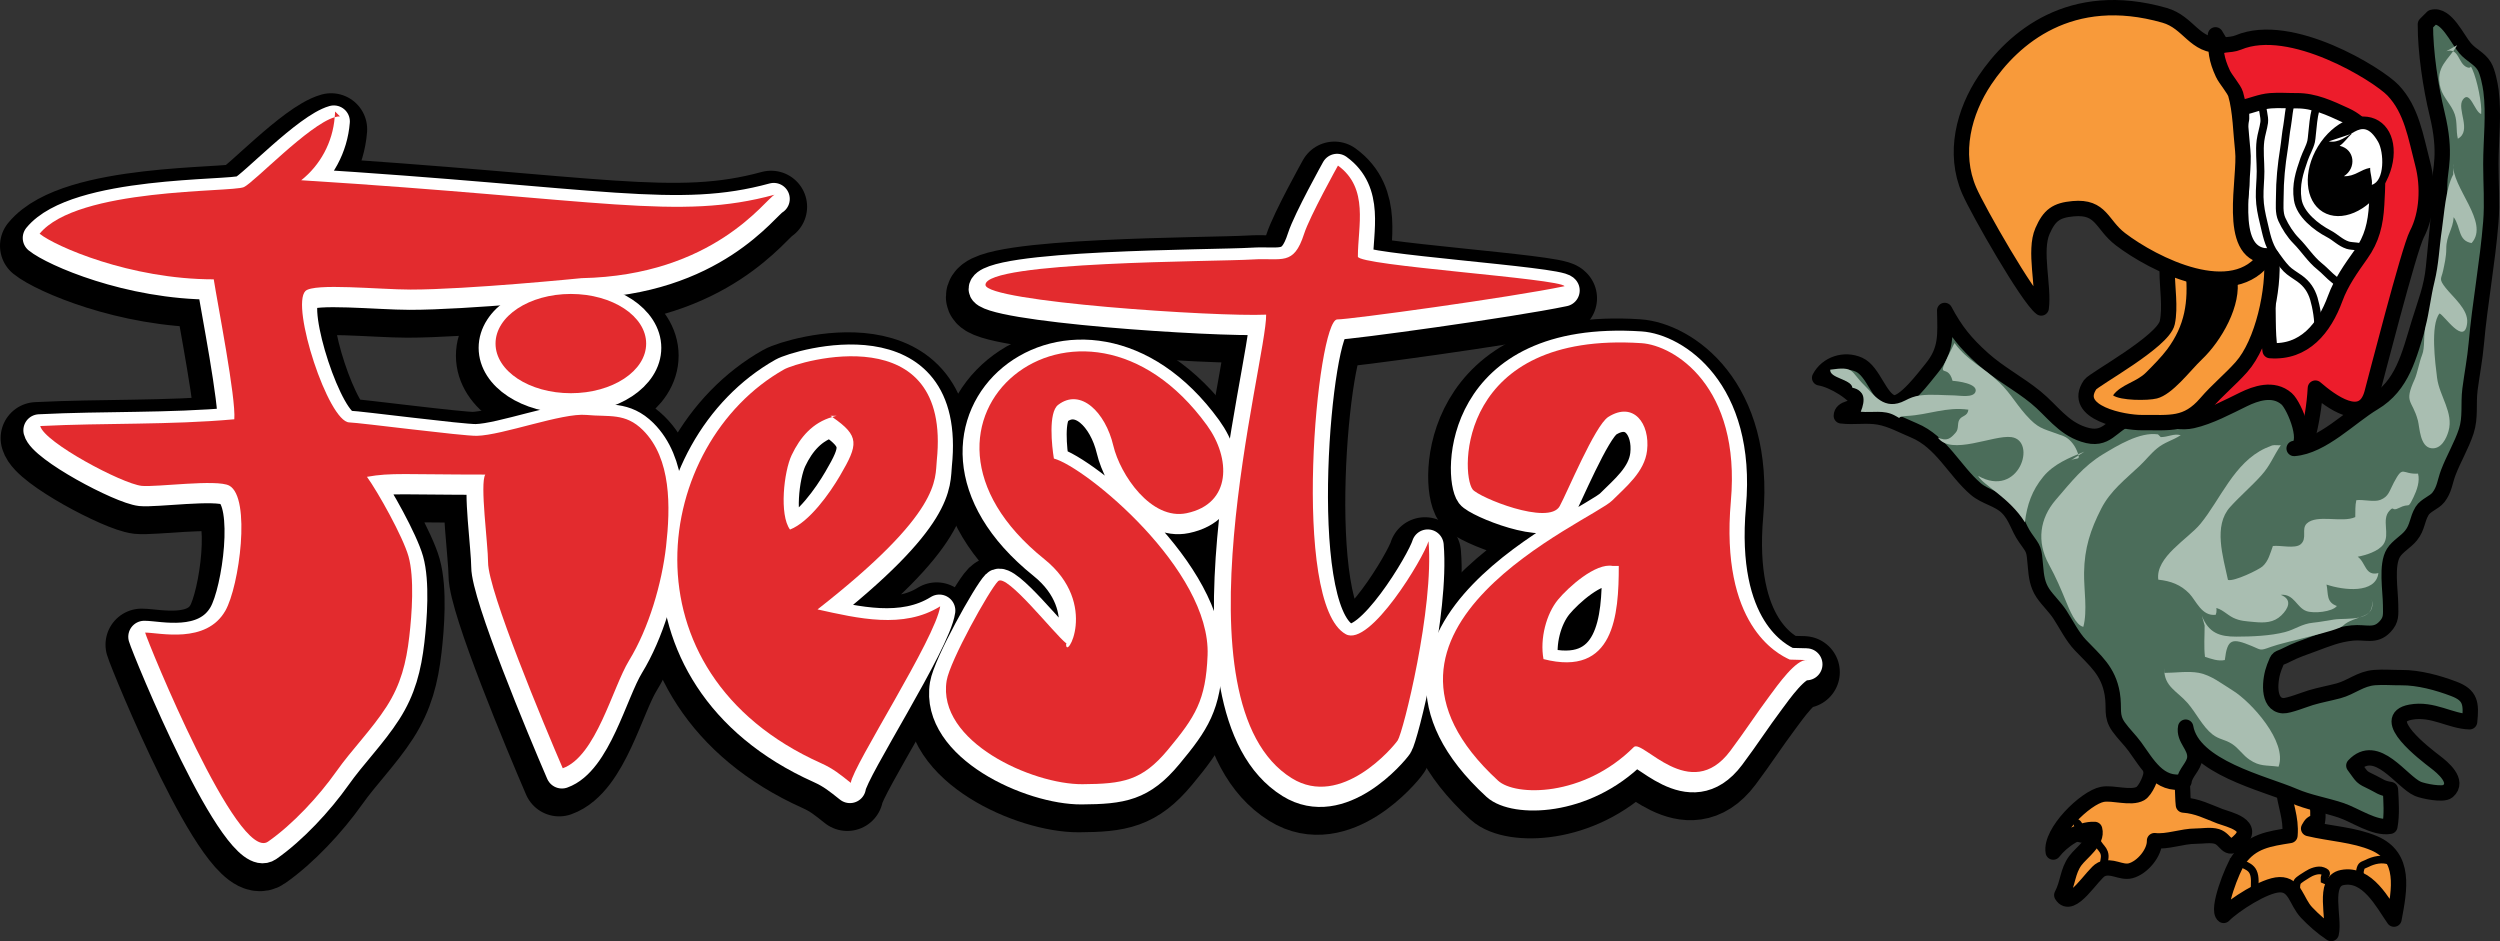 <?xml version="1.0" encoding="utf-8"?>
<!-- Generator: Adobe Illustrator 16.0.0, SVG Export Plug-In . SVG Version: 6.00 Build 0)  -->
<!DOCTYPE svg PUBLIC "-//W3C//DTD SVG 1.1//EN" "http://www.w3.org/Graphics/SVG/1.1/DTD/svg11.dtd">
<svg version="1.1" id="Layer_1" xmlns="http://www.w3.org/2000/svg" xmlns:xlink="http://www.w3.org/1999/xlink" x="0px" y="0px"
	 width="175.83px" height="66.196px" viewBox="7.465 63.279 175.83 66.196" enable-background="new 7.465 63.279 175.83 66.196"
	 xml:space="preserve">
<rect x="7.465" y="63.279" width="175.83" height="66.196" fill="#333333" stroke="none"/>
<g>
	
		<path fill="#E32B2E" stroke="#000000" stroke-width="5.069" stroke-linecap="round" stroke-linejoin="round" stroke-miterlimit="2.613" d="
		M48.452,93.312c-1.684-0.161-5.894,1.432-7.701,1.469c-1.002,0.021-8.243-0.923-8.97-0.945c-1.472-0.04-4.13-8.196-3.086-9.239
		c0.583-0.582,5.199-0.102,7.403-0.102c4.008,0,12.02-0.803,12.02-0.803c9.31-0.189,12.914-5.539,13.578-5.871
		c-6.771,1.848-12.12,0.308-33.295-1.017c1.333-1.056,2.213-2.655,2.354-4.432c-1.825,0.52-5.693,4.614-6.395,4.919
		c-0.856,0.373-11.701,0.027-14.36,3.276c1.079,0.873,6.352,3.208,12.248,3.208c0.28,1.786,1.568,8.343,1.446,9.844
		c-4.566,0.409-9.076,0.245-13.65,0.475c0.29,1.156,5.747,4.052,7.131,4.207c0.988,0.109,5.304-0.487,6.166-0.014
		c1.548,0.851,0.7,7.076-0.276,8.793c-1.349,2.373-4.656,1.541-5.644,1.541c0.207,0.728,6.508,16.188,8.643,14.703
		c1.744-1.216,3.564-3.183,4.81-4.941c1.09-1.543,2.484-2.932,3.529-4.557c1.001-1.562,1.384-3.076,1.598-4.931
		c0.181-1.557,0.369-4.117-0.056-5.631c-0.387-1.379-2.15-4.531-2.922-5.598c1.696-0.307,2.688-0.158,8.323-0.158
		c-0.395,0.609,0.197,4.922,0.195,6.172c-0.004,1.988,3.941,11.443,5.252,14.482c2.347-0.836,3.5-5.672,4.664-7.576
		c1.399-2.285,2.308-5.439,2.603-8.027c0.314-2.771,0.38-6.176-1.624-8.174C51.19,93.146,50.061,93.465,48.452,93.312L48.452,93.312
		z"/>
	
		<path fill="#E32B2E" stroke="#000000" stroke-width="5.069" stroke-linecap="round" stroke-linejoin="round" stroke-miterlimit="2.613" d="
		M101.866,108.731c-3.893-2.141-2.018-22.158-0.596-22.138c0.804,0.012,12.181-1.542,15.982-2.337
		c-0.302-0.542-14.534-1.448-14.534-2.082c0-2.13,0.798-4.81-1.401-6.402c0,0-1.985,3.563-2.383,4.804
		c-0.736,2.294-1.559,1.67-3.614,1.799c-2.554,0.161-18.795,0.12-18.795,1.784c0,1.186,16.262,2.262,19.741,2.098
		c0.052,3.223-6.691,27.328,1.804,32.604c3.478,2.16,7.144-2.203,7.449-2.662c0.383-0.572,2.562-9.311,2.168-14.008
		C107.347,103.356,103.562,109.666,101.866,108.731L101.866,108.731z"/>
	
		<path fill="#E32B2E" stroke="#000000" stroke-width="5.069" stroke-linecap="round" stroke-linejoin="round" stroke-miterlimit="2.613" d="
		M80.662,103.449c3.946,3.172,1.422,7.338,1.539,5.92c-0.809-0.617-4.192-4.963-4.789-4.365c-0.605,0.604-3.391,5.606-3.616,6.994
		c-0.699,4.299,6.044,7.31,9.552,7.283c2.83-0.021,4.188-0.232,6.007-2.423c1.93-2.321,2.668-3.471,2.793-6.646
		c0.234-5.996-8.57-13.231-10.81-13.836c-0.143-0.856-0.402-3.237,0.294-3.773c1.592-1.226,3.334,0.536,3.881,2.856
		c0.487,2.061,2.669,5.28,5.16,4.76c3.194-0.668,3.1-3.877,1.435-6.173C83.213,81.781,68.634,93.783,80.662,103.449L80.662,103.449z
		"/>
	<path fill="#E32B2E" d="M64.713,106.987c8.766-6.854,8.25-9.133,8.39-10.481c1.042-10.154-9.712-6.975-10.738-6.396
		c-9.208,5.194-11.691,21.288,2.592,27.691c0.874,0.394,1.345,0.789,2.097,1.386c0.146-1.205,5.973-10.181,6.287-12.414
		C70.756,108.388,67.546,107.617,64.713,106.987L64.713,106.987L64.713,106.987z M62.779,101.375
		c-0.765-1.033-0.435-4.08,0.112-5.233c0.608-1.28,1.483-2.29,2.857-2.684c-0.042-0.029-0.079-0.055-0.122-0.085h0.424
		c-0.105,0.022-0.202,0.056-0.302,0.085c1.952,1.345,1.833,1.926,0.55,4.12C65.574,98.815,64.141,100.842,62.779,101.375
		L62.779,101.375z"/>
	
		<path fill="none" stroke="#000000" stroke-width="5.069" stroke-linecap="round" stroke-linejoin="round" stroke-miterlimit="2.613" d="
		M64.713,106.987c8.766-6.854,8.25-9.133,8.39-10.481c1.042-10.154-9.712-6.975-10.738-6.396
		c-9.208,5.194-11.691,21.288,2.592,27.691c0.874,0.394,1.345,0.789,2.097,1.386c0.146-1.205,5.973-10.181,6.287-12.414
		C70.756,108.388,67.546,107.617,64.713,106.987 M62.779,101.375c-0.765-1.033-0.435-4.08,0.112-5.233
		c0.608-1.28,1.483-2.29,2.857-2.684c-0.042-0.029-0.079-0.055-0.122-0.085h0.424c-0.105,0.022-0.202,0.056-0.302,0.085
		c1.952,1.345,1.833,1.926,0.55,4.12C65.574,98.815,64.141,100.842,62.779,101.375L62.779,101.375z"/>
	<path fill="#E32B2E" d="M133.092,110.521c-0.896-0.406-4.907-2.455-4.14-11.142c0.714-8.087-3.996-10.966-6.292-11.115
		c-12.867-0.84-12.757,9.102-11.873,10.285c0.416,0.558,5.356,2.574,6.125,1.181c0.511-0.929,2.483-5.688,3.416-6.276
		c1.771-1.122,2.95,0.456,2.729,2.368c-0.175,1.493-1.479,2.542-2.455,3.513c-1.447,1.442-19.686,8.972-8.027,19.699
		c1.207,1.11,6.003,1.178,9.547-2.359c0.6-0.598,3.97,4.029,6.785,0.271c1.045-1.394,1.801-2.578,2.792-3.902
		c0.512-0.688,1.851-2.609,2.629-2.49L133.092,110.521L133.092,110.521L133.092,110.521z M115.772,110.483
		c-0.265-1.438,0.199-3.19,1.024-4.184c0.728-0.875,2.64-2.602,3.847-2.367h0.422C121.069,107.379,120.752,111.763,115.772,110.483
		L115.772,110.483z"/>
	
		<path fill="none" stroke="#000000" stroke-width="5.069" stroke-linecap="round" stroke-linejoin="round" stroke-miterlimit="2.613" d="
		M133.092,110.521c-0.896-0.406-4.907-2.455-4.14-11.142c0.714-8.087-3.996-10.966-6.292-11.115
		c-12.867-0.84-12.757,9.102-11.873,10.285c0.416,0.558,5.356,2.574,6.125,1.181c0.511-0.929,2.483-5.688,3.416-6.276
		c1.771-1.122,2.95,0.456,2.729,2.368c-0.175,1.493-1.479,2.542-2.455,3.513c-1.447,1.442-19.686,8.972-8.027,19.699
		c1.207,1.11,6.003,1.178,9.547-2.359c0.6-0.598,3.97,4.029,6.785,0.271c1.045-1.394,1.801-2.578,2.792-3.902
		c0.512-0.688,1.851-2.609,2.629-2.49L133.092,110.521 M115.772,110.483c-0.265-1.438,0.199-3.19,1.024-4.184
		c0.728-0.875,2.64-2.602,3.847-2.367h0.422C121.069,107.379,120.752,111.763,115.772,110.483L115.772,110.483z"/>
	
		<path fill="#E32B2E" stroke="#000000" stroke-width="5.069" stroke-linecap="round" stroke-linejoin="round" stroke-miterlimit="2.613" d="
		M42.065,88.293c0,1.929,2.373,3.491,5.298,3.491c2.925,0,5.297-1.562,5.297-3.491c0-1.929-2.372-3.491-5.297-3.491
		C44.438,84.802,42.065,86.364,42.065,88.293L42.065,88.293z"/>
	
		<path fill="#E32B2E" stroke="#FFFFFF" stroke-width="2.253" stroke-linecap="round" stroke-linejoin="round" stroke-miterlimit="2.613" d="
		M48.641,92.76c-1.684-0.161-5.895,1.433-7.701,1.47c-1.002,0.021-8.243-0.924-8.97-0.944c-1.472-0.04-4.131-8.197-3.086-9.239
		c0.583-0.582,5.199-0.103,7.402-0.103c4.008,0,12.02-0.804,12.02-0.804c9.311-0.189,12.914-5.538,13.579-5.87
		c-6.771,1.847-12.121,0.308-33.295-1.017c1.332-1.056,2.214-2.656,2.355-4.432c-1.826,0.52-5.694,4.613-6.395,4.919
		c-0.857,0.373-11.701,0.026-14.359,3.275c1.077,0.873,6.352,3.208,12.247,3.208c0.28,1.785,1.569,8.343,1.447,9.844
		c-4.566,0.408-9.077,0.243-13.65,0.474c0.29,1.156,5.747,4.053,7.131,4.207c0.988,0.108,5.304-0.488,6.167-0.017
		c1.547,0.853,0.7,7.08-0.276,8.795c-1.349,2.375-4.657,1.539-5.644,1.539c0.207,0.728,6.507,16.193,8.644,14.705
		c1.743-1.217,3.563-3.182,4.809-4.94c1.09-1.543,2.484-2.933,3.529-4.558c1.001-1.559,1.383-3.075,1.599-4.932
		c0.18-1.555,0.369-4.115-0.058-5.631c-0.386-1.377-2.149-4.531-2.921-5.596c1.695-0.307,2.687-0.158,8.324-0.158
		c-0.396,0.607,0.196,4.922,0.194,6.172c-0.003,1.988,3.941,11.443,5.253,14.482c2.347-0.834,3.499-5.672,4.663-7.576
		c1.4-2.285,2.309-5.439,2.603-8.027c0.314-2.771,0.381-6.177-1.623-8.174C51.379,92.596,50.25,92.914,48.641,92.76L48.641,92.76z"
		/>
	
		<path fill="#E32B2E" stroke="#FFFFFF" stroke-width="2.253" stroke-linecap="round" stroke-linejoin="round" stroke-miterlimit="2.613" d="
		M102.056,108.183c-3.893-2.142-2.019-22.16-0.596-22.139c0.803,0.011,12.182-1.543,15.982-2.338
		c-0.301-0.542-14.535-1.447-14.535-2.083c0-2.129,0.799-4.809-1.401-6.401c0,0-1.985,3.563-2.383,4.803
		c-0.735,2.295-1.558,1.671-3.612,1.8c-2.555,0.162-18.796,0.121-18.796,1.784c0,1.186,16.262,2.262,19.741,2.098
		c0.052,3.223-6.691,27.328,1.805,32.604c3.477,2.16,7.143-2.203,7.448-2.662c0.383-0.572,2.562-9.312,2.169-14.008
		C107.534,102.81,103.751,109.112,102.056,108.183L102.056,108.183z"/>
	
		<path fill="#E32B2E" stroke="#FFFFFF" stroke-width="2.253" stroke-linecap="round" stroke-linejoin="round" stroke-miterlimit="2.613" d="
		M80.851,102.897c3.946,3.17,1.423,7.338,1.54,5.92c-0.81-0.616-4.193-4.963-4.792-4.362c-0.604,0.604-3.389,5.604-3.615,6.992
		c-0.698,4.299,6.045,7.309,9.552,7.282c2.83-0.02,4.189-0.231,6.007-2.422c1.931-2.322,2.669-3.469,2.794-6.646
		c0.234-5.998-8.57-13.232-10.81-13.835c-0.142-0.857-0.401-3.238,0.295-3.773c1.591-1.226,3.333,0.535,3.881,2.856
		c0.488,2.063,2.668,5.28,5.16,4.758c3.193-0.666,3.1-3.875,1.436-6.171C83.402,81.23,68.822,93.231,80.851,102.897L80.851,102.897z
		"/>
	<path fill="#E32B2E" d="M64.901,106.438c8.767-6.855,8.251-9.133,8.39-10.483c1.043-10.153-9.712-6.975-10.739-6.395
		c-9.205,5.193-11.69,21.287,2.593,27.691c0.874,0.393,1.345,0.789,2.098,1.385c0.146-1.205,5.972-10.182,6.287-12.414
		C70.945,107.836,67.735,107.065,64.901,106.438L64.901,106.438L64.901,106.438z M62.967,100.824
		c-0.764-1.033-0.433-4.078,0.113-5.233c0.608-1.281,1.485-2.29,2.857-2.684c-0.042-0.029-0.079-0.055-0.122-0.084h0.423
		c-0.106,0.021-0.202,0.056-0.302,0.084c1.952,1.344,1.832,1.925,0.55,4.119C65.763,98.267,64.331,100.291,62.967,100.824
		L62.967,100.824z"/>
	
		<path fill="none" stroke="#FFFFFF" stroke-width="2.253" stroke-linecap="round" stroke-linejoin="round" stroke-miterlimit="2.613" d="
		M64.901,106.438c8.767-6.855,8.251-9.133,8.39-10.483c1.043-10.153-9.712-6.975-10.739-6.395
		c-9.205,5.193-11.69,21.287,2.593,27.691c0.874,0.393,1.345,0.789,2.098,1.385c0.146-1.205,5.972-10.182,6.287-12.414
		C70.945,107.836,67.735,107.065,64.901,106.438 M62.967,100.824c-0.764-1.033-0.433-4.078,0.113-5.233
		c0.608-1.281,1.485-2.29,2.857-2.684c-0.042-0.029-0.079-0.055-0.122-0.084h0.423c-0.106,0.021-0.202,0.056-0.302,0.084
		c1.952,1.344,1.832,1.925,0.55,4.119C65.763,98.267,64.331,100.291,62.967,100.824L62.967,100.824z"/>
	<path fill="#E32B2E" d="M133.281,109.969c-0.896-0.407-4.908-2.454-4.142-11.141c0.715-8.086-3.994-10.966-6.291-11.116
		c-12.867-0.84-12.757,9.102-11.873,10.284c0.416,0.56,5.357,2.576,6.125,1.182c0.512-0.928,2.484-5.687,3.416-6.275
		c1.771-1.121,2.95,0.455,2.729,2.366c-0.176,1.493-1.479,2.541-2.454,3.515c-1.446,1.445-19.687,8.971-8.028,19.699
		c1.209,1.11,6.002,1.178,9.547-2.359c0.601-0.598,3.972,4.029,6.785,0.271c1.045-1.396,1.801-2.58,2.791-3.904
		c0.514-0.686,1.854-2.609,2.631-2.49L133.281,109.969L133.281,109.969L133.281,109.969z M115.962,109.935
		c-0.264-1.438,0.199-3.189,1.025-4.185c0.726-0.877,2.639-2.603,3.846-2.367h0.423C121.259,106.828,120.94,111.211,115.962,109.935
		L115.962,109.935z"/>
	
		<path fill="none" stroke="#FFFFFF" stroke-width="2.253" stroke-linecap="round" stroke-linejoin="round" stroke-miterlimit="2.613" d="
		M133.281,109.969c-0.896-0.407-4.908-2.454-4.142-11.141c0.715-8.087-3.994-10.966-6.291-11.116
		c-12.867-0.84-12.757,9.102-11.873,10.284c0.416,0.56,5.357,2.576,6.125,1.182c0.512-0.928,2.484-5.687,3.416-6.275
		c1.771-1.121,2.95,0.455,2.729,2.366c-0.176,1.493-1.479,2.541-2.454,3.515c-1.446,1.445-19.687,8.971-8.028,19.699
		c1.209,1.11,6.002,1.178,9.547-2.359c0.601-0.598,3.972,4.029,6.785,0.271c1.045-1.396,1.801-2.58,2.793-3.904
		c0.512-0.686,1.852-2.609,2.629-2.49L133.281,109.969 M115.962,109.935c-0.264-1.438,0.2-3.189,1.025-4.185
		c0.726-0.877,2.639-2.603,3.846-2.367h0.423C121.259,106.828,120.94,111.211,115.962,109.935L115.962,109.935z"/>
	
		<path fill="#E32B2E" stroke="#FFFFFF" stroke-width="2.253" stroke-linecap="round" stroke-linejoin="round" stroke-miterlimit="2.613" d="
		M42.255,87.743c0,1.927,2.372,3.491,5.298,3.491c2.925,0,5.296-1.563,5.296-3.491c0-1.928-2.372-3.491-5.296-3.491
		C44.627,84.252,42.255,85.814,42.255,87.743L42.255,87.743z"/>
	<path fill="#E32B2E" d="M31.033,71.122c-0.001,0.137-0.018,0.269-0.028,0.402c0.134-0.04,0.26-0.062,0.371-0.059L31.033,71.122
		L31.033,71.122z"/>
	<path fill="#E32B2E" d="M48.701,92.462c-1.683-0.161-5.894,1.43-7.699,1.469c-1.004,0.02-8.244-0.924-8.972-0.943
		c-1.473-0.04-4.131-8.197-3.085-9.24c0.583-0.582,5.198-0.103,7.402-0.103c4.008,0,12.019-0.803,12.019-0.803
		c9.311-0.188,12.915-5.538,13.578-5.87c-6.771,1.848-12.119,0.308-33.294-1.016c1.332-1.056,2.213-2.656,2.355-4.433
		c-1.825,0.52-5.693,4.612-6.395,4.918c-0.856,0.373-11.701,0.027-14.359,3.276c1.078,0.873,6.351,3.208,12.247,3.208
		c0.279,1.784,1.569,8.343,1.446,9.843c-4.565,0.41-9.076,0.245-13.649,0.475c0.29,1.155,5.746,4.052,7.13,4.207
		c0.989,0.109,5.305-0.488,6.167-0.014c1.547,0.85,0.7,7.078-0.275,8.793c-1.35,2.373-4.657,1.541-5.645,1.541
		c0.207,0.727,6.508,16.19,8.644,14.703c1.742-1.216,3.563-3.181,4.808-4.941c1.091-1.543,2.485-2.932,3.529-4.557
		c1.003-1.562,1.384-3.076,1.599-4.931c0.181-1.557,0.369-4.117-0.056-5.633c-0.387-1.377-2.15-4.531-2.922-5.596
		c1.696-0.307,2.687-0.158,8.323-0.158c-0.395,0.608,0.197,4.92,0.195,6.174c-0.004,1.985,3.941,11.44,5.252,14.481
		c2.346-0.838,3.5-5.674,4.664-7.578c1.399-2.286,2.308-5.438,2.603-8.026c0.314-2.771,0.38-6.176-1.625-8.174
		C51.44,92.296,50.311,92.615,48.701,92.462L48.701,92.462z"/>
	<path fill="#E32B2E" d="M102.116,107.883c-3.893-2.141-2.018-22.159-0.596-22.138c0.803,0.012,12.181-1.543,15.983-2.337
		c-0.302-0.543-14.536-1.448-14.536-2.082c0-2.13,0.799-4.81-1.4-6.401c0,0-1.984,3.563-2.383,4.803
		c-0.738,2.294-1.559,1.67-3.614,1.8c-2.554,0.161-18.795,0.12-18.795,1.784c0,1.185,16.262,2.262,19.741,2.097
		c0.051,3.223-6.691,27.328,1.804,32.604c3.478,2.16,7.144-2.203,7.449-2.662c0.383-0.572,2.562-9.312,2.168-14.008
		C107.597,102.51,103.812,108.815,102.116,107.883L102.116,107.883z"/>
	<path fill="#E32B2E" d="M82.452,108.49c0,0.012,0,0.02-0.001,0.028c0.024,0.019,0.053,0.045,0.072,0.058L82.452,108.49
		L82.452,108.49z"/>
	<path fill="#E32B2E" d="M80.912,102.601c3.946,3.17,1.423,7.338,1.539,5.92c-0.81-0.617-4.192-4.961-4.791-4.365
		c-0.604,0.604-3.389,5.607-3.615,6.996c-0.698,4.299,6.045,7.307,9.552,7.281c2.829-0.021,4.189-0.232,6.007-2.42
		c1.931-2.322,2.669-3.474,2.793-6.648c0.234-5.996-8.57-13.232-10.81-13.836c-0.143-0.855-0.401-3.237,0.296-3.773
		c1.59-1.225,3.332,0.535,3.881,2.856c0.486,2.063,2.668,5.281,5.159,4.761c3.194-0.668,3.101-3.878,1.436-6.174
		C83.464,80.931,68.883,92.934,80.912,102.601L80.912,102.601z"/>
	<path fill="#E32B2E" d="M64.963,106.14c8.767-6.855,8.25-9.134,8.389-10.484c1.042-10.152-9.713-6.974-10.739-6.396
		c-9.206,5.193-11.69,21.288,2.592,27.692c0.875,0.393,1.346,0.791,2.098,1.387c0.145-1.207,5.974-10.182,6.287-12.416
		C71.006,107.539,67.796,106.769,64.963,106.14L64.963,106.14L64.963,106.14z M63.028,100.524c-0.764-1.032-0.433-4.077,0.114-5.232
		c0.608-1.28,1.483-2.289,2.856-2.684c-0.042-0.027-0.079-0.055-0.122-0.083H66.3c-0.105,0.021-0.201,0.054-0.301,0.083
		c1.951,1.345,1.832,1.925,0.549,4.121C65.824,97.969,64.392,99.992,63.028,100.524L63.028,100.524z"/>
	<path fill="#E32B2E" d="M133.343,109.67c-0.896-0.405-4.908-2.455-4.143-11.144c0.716-8.085-3.994-10.963-6.291-11.112
		c-12.866-0.84-12.754,9.102-11.872,10.285c0.417,0.557,5.358,2.573,6.125,1.178c0.511-0.926,2.483-5.685,3.415-6.273
		c1.771-1.121,2.951,0.454,2.729,2.367c-0.174,1.492-1.477,2.539-2.453,3.512c-1.445,1.445-19.686,8.972-8.028,19.699
		c1.208,1.111,6.004,1.178,9.547-2.358c0.601-0.599,3.971,4.028,6.786,0.27c1.043-1.393,1.801-2.577,2.791-3.903
		c0.513-0.685,1.852-2.607,2.631-2.488L133.343,109.67L133.343,109.67L133.343,109.67z M116.022,109.635
		c-0.266-1.436,0.199-3.188,1.024-4.184c0.728-0.875,2.64-2.603,3.847-2.367h0.424C121.319,106.528,121.004,110.912,116.022,109.635
		L116.022,109.635z"/>
	<path fill="#E32B2E" d="M42.317,87.444c0,1.927,2.372,3.49,5.297,3.49c2.925,0,5.297-1.563,5.297-3.49
		c0-1.928-2.372-3.491-5.297-3.491C44.689,83.953,42.317,85.516,42.317,87.444L42.317,87.444z"/>
	
		<path fill="#F89A3A" stroke="#000000" stroke-width="1.08" stroke-linecap="round" stroke-linejoin="round" stroke-miterlimit="2.613" d="
		M158.75,117.49c0.087,0.389-0.396,1.403-0.744,1.6c-0.68,0.377-1.926-0.084-2.677,0.058c-1.195,0.225-3.698,2.67-3.455,4.059
		c0.627-0.811,1.843-1.643,2.913-1.592c0.226,0.844-0.917,1.602-1.36,2.197c-0.561,0.758-0.505,1.584-0.953,2.422
		c0.678,1.135,2.178-1.521,2.779-1.808c0.721-0.342,1.372,0.271,2.059,0.097c0.832-0.215,1.715-1.279,1.685-2.119
		c0.914,0.108,1.925-0.318,2.914-0.318c0.446,0,1.042-0.109,1.469,0.023c0.677,0.213,0.706,1.102,1.485,0.416
		c1.371-1.203-0.696-1.617-1.264-1.836c-0.884-0.338-1.59-0.72-2.572-0.791c-0.092-0.695,0.027-2.369-0.451-2.937
		c-0.764-0.905-1.062,0.644-1.826,0.726L158.75,117.49L158.75,117.49z"/>
	
		<path fill="#F89A3A" stroke="#000000" stroke-width="1.08" stroke-linecap="round" stroke-linejoin="round" stroke-miterlimit="2.613" d="
		M168.058,118.662c0.107,1.231,0.574,2.116,0.465,3.377c-1.441,0.235-2.693,0.381-3.623,1.726c-0.424,0.606-1.575,3.524-1.041,3.896
		c0.701-0.716,2.879-2.134,3.93-2.158c1.117-0.026,1.182,1.192,1.898,1.951c0.494,0.522,1.114,1.071,1.736,1.481
		c0.258-1.049-0.634-3.662,0.77-3.936c1.789-0.352,2.861,1.805,3.646,2.924c0.396-2.098,0.833-4.379-1.391-5.334
		c-1.422-0.609-3.09-0.672-4.613-1.037c0.182-0.318,0.225-0.396,0.614-0.479c0.167-0.857-0.259-2.146,0.251-2.9L168.058,118.662
		L168.058,118.662z"/>
	
		<path fill="#ED1C2B" stroke="#000000" stroke-width="1.08" stroke-linecap="round" stroke-linejoin="round" stroke-miterlimit="2.613" d="
		M162.963,66.745c0.558-0.412,1.326-0.227,1.927-0.478c3.701-1.554,9.827,2.258,10.877,3.356c1.321,1.387,1.592,3.256,2.096,5.187
		c0.408,1.566,0.332,3.513-0.418,4.947c-0.547,1.044-2.928,10.341-3.157,11.181c-0.627,2.279-2.896,0.571-3.978-0.363
		c-0.07,1.255-0.277,2.433-0.578,3.635c-0.459-0.343-0.873-0.839-1.166-1.332c-0.181-0.302-0.31-1.047-0.549-1.254
		c-0.949-0.82-1.26,0.856-2.14,1.229c-1.053,0.446-3.278,0.383-4.362,0.124c-0.186-0.696,0.629-1.441,0.861-2.065
		c0.417-1.113,0.492-2.248,0.488-3.438c-0.01-3.014-1.223-5.465-1.715-8.315c-0.357-2.072-0.143-4.284-0.146-6.388
		c-0.005-2.018-0.314-4.695,1.665-5.831L162.963,66.745L162.963,66.745z"/>
	
		<path fill="#4B6D5A" stroke="#000000" stroke-width="1.08" stroke-linecap="round" stroke-linejoin="round" stroke-miterlimit="2.613" d="
		M178.048,64.985c-0.008,1.933,0.368,4.424,0.822,6.297c0.695,2.866,0.179,3.921,0.181,4.962c0.003,1.995-0.253,3.907-0.43,5.817
		c-0.14,1.48-0.584,2.508-1.019,3.933c-0.713,2.34-1.164,4.405-3.195,5.617c-1.653,0.987-3.608,3.056-5.592,3.21
		c1.211-0.111,0.041-2.998-0.527-3.494c-0.941-0.823-2.201-0.363-3.02,0.034c-1.104,0.536-2.394,1.235-3.611,1.507
		c-1.408,0.314-3.072-0.654-4.413-0.188c-1.343,0.466-1.569,1.697-3.239,1.152c-1.486-0.482-2.219-1.677-3.361-2.608
		c-1.195-0.974-2.58-1.693-3.713-2.711c-1.222-1.097-1.932-1.973-2.692-3.399c0.034,1.729,0.153,2.767-0.933,4.091
		c-0.463,0.564-1.969,2.596-2.718,2.396c-0.928-0.247-1.345-2.208-2.374-2.671c-1.027-0.461-2.261-0.058-2.771,0.923
		c0.943,0.154,2.52,1.093,2.928,1.957c-0.482,0.15-1.396,0.149-1.402,0.717c0.877,0.109,1.764-0.067,2.635,0.084
		c0.851,0.146,1.709,0.623,2.463,0.934c1.955,0.808,2.859,2.847,4.358,4.126c0.671,0.57,1.599,0.699,2.21,1.305
		c0.633,0.623,0.772,1.412,1.268,2.115c0.629,0.893,0.613,0.758,0.721,2.023c0.057,0.684,0.13,1.297,0.527,1.889
		c0.336,0.5,0.842,0.963,1.193,1.502c0.45,0.689,0.868,1.545,1.438,2.143c1.046,1.101,1.97,1.812,2.242,3.435
		c0.175,1.035-0.119,1.521,0.447,2.319c0.35,0.492,0.793,0.908,1.146,1.392c0.854,1.166,1.69,2.806,3.454,2.451
		c0.07-0.611,0.703-1.056,0.759-1.658c0.077-0.834-0.806-1.332-0.642-2.166c0.49,2.817,5.537,3.945,7.602,4.838
		c1.066,0.461,2.193,0.636,3.305,1.004c1.014,0.337,2.372,1.314,3.457,1.132c0.15-0.812,0.086-1.754,0.037-2.586
		c-0.658-0.101-0.768-0.265-1.215-0.479c-0.911-0.438-0.709-0.336-1.359-1.205c1.606-1.718,3.35,1.146,4.508,1.639
		c0.357,0.152,1.771,0.453,2.102,0.169c0.831-0.716-0.413-1.705-0.859-2.05c-0.755-0.58-4.061-3.088-1.758-3.516
		c1.562-0.289,2.787,0.643,4.149,0.676c0.133-1.285,0.073-1.869-1.116-2.317c-1.109-0.423-2.484-0.798-3.682-0.787
		c-0.621,0.006-1.262-0.054-1.883-0.004c-1.013,0.079-1.627,0.688-2.547,0.934c-0.654,0.174-1.296,0.287-1.938,0.479
		c-0.398,0.117-1.577,0.592-1.955,0.566c-1.14-0.076-0.938-1.885-0.614-2.715c0.312-0.797,0.199-0.508,0.878-0.863
		c0.612-0.318,1.239-0.525,1.903-0.77c0.943-0.347,1.675-0.66,2.705-0.767c0.935-0.096,1.604,0.293,2.292-0.432
		c0.473-0.498,0.407-0.857,0.401-1.525c-0.006-1.024-0.33-2.828,0.203-3.684c0.291-0.466,0.883-0.775,1.232-1.214
		c0.475-0.592,0.414-1.127,0.779-1.729c0.254-0.414,0.857-0.582,1.147-0.953c0.431-0.551,0.457-1.111,0.69-1.729
		c0.375-0.989,0.938-1.916,1.269-2.924c0.32-0.977,0.132-1.902,0.263-2.941c0.137-1.063,0.348-2.132,0.445-3.234
		c0.251-2.834,0.79-5.678,1.021-8.532c0.108-1.337,0.002-2.738,0.002-4.08c0-1.69,0.227-3.499,0.01-5.167
		c-0.059-0.449-0.234-1.327-0.469-1.714c-0.342-0.566-0.889-0.741-1.352-1.272c-0.541-0.62-1.328-2.435-2.305-2.171L178.048,64.985
		L178.048,64.985z"/>
	
		<path fill="#FFFFFF" stroke="#000000" stroke-width="1.08" stroke-linecap="round" stroke-linejoin="round" stroke-miterlimit="2.613" d="
		M165.117,70.852c0.737-0.137,1.286-0.428,2.043-0.488c0.604-0.047,1.229,0.005,1.839,0c1.221-0.012,2.322,0.508,3.436,1.021
		c2.463,1.134,2.32,3.906,2.186,6.28c-0.078,1.364-0.333,2.424-1.104,3.505c-0.711,1.001-1.4,1.973-1.813,3.101
		c-0.763,2.083-2.168,3.846-4.576,3.667c-0.222-1.305-0.087-2.885-0.202-4.152c-0.053-0.591,0.104-1.349-0.027-1.922
		c-0.125-0.546-1.584-0.809-1.854-1.342c-0.646-1.281,0.157-3.075,0.079-4.492c-0.085-1.524-0.306-2.938-0.005-4.396L165.117,70.852
		L165.117,70.852z"/>
	
		<path fill="#F89A3A" stroke="#000000" stroke-width="1.08" stroke-linecap="round" stroke-linejoin="round" stroke-miterlimit="2.613" d="
		M159.886,82.388c0,1.094,0.239,2.512,0.008,3.585c-0.289,1.333-5.172,3.987-5.422,4.356c-1.357,1.995,2.405,2.681,3.627,2.672
		c2.02-0.013,3.157,0.22,4.53-1.375c0.796-0.926,1.701-1.654,2.481-2.533c1.498-1.682,2.32-5.448,2.119-7.785
		c-1.25-0.237-2.043,1.175-3.172,1.397c-1.656,0.325-2.727-0.833-3.992-1.647c-0.01,0.147-0.021,0.297-0.031,0.446L159.886,82.388
		L159.886,82.388z"/>
	<path d="M161.199,82.487c0.172,2.009-0.046,3.66-1.316,5.366c-0.397,0.532-0.979,1.119-1.479,1.621
		c-0.676,0.683-1.762,0.837-2.325,1.609c0.502,0.37,2.424,0.389,3.089,0.22c1.105-0.281,2.334-1.959,3.15-2.734
		c1.375-1.302,2.84-3.825,2.481-5.764c-1.138-0.102-2.853,0.259-3.6-0.807V82.487L161.199,82.487z"/>
	<path d="M170.493,73.578c-1.08,1.772-0.926,3.835,0.347,4.608c1.271,0.771,3.181-0.04,4.261-1.812
		c1.082-1.773,0.926-3.836-0.346-4.608C173.481,70.993,171.575,71.804,170.493,73.578L170.493,73.578z"/>
	<path fill="#A9BEB1" d="M159.24,93.829c-1.274-0.189-2.854,0.789-3.884,1.409c-1.355,0.819-2.229,1.945-3.312,3.203
		c-1.116,1.299-1.353,2.926-0.478,4.531c0.509,0.934,0.832,1.696,1.223,2.651c0.21,0.517,0.672,1.644,1.201,1.742
		c0.301-1.136,0.035-2.615,0.052-3.802c0.024-1.733,0.448-3.024,1.208-4.512c0.643-1.258,1.678-2.041,2.702-3.008
		c0.414-0.389,0.774-0.858,1.212-1.219c0.557-0.461,1.089-0.555,1.678-0.937c-0.494-0.137-0.89,0.138-1.408,0.134L159.24,93.829
		L159.24,93.829z"/>
	<path fill="#A9BEB1" d="M166.783,94.807c-2.197,1.021-3.138,3.584-4.558,5.316c-0.871,1.062-3.174,2.33-2.963,3.924
		c0.871,0.097,1.571,0.347,2.184,0.979c0.479,0.502,0.873,1.615,1.857,1.492c0.18-0.479-0.125-0.903-0.148-1.387
		c-0.07,0.275,0.014,0.602,0.029,0.879c0.541,0.062,0.897,0.504,1.363,0.725c0.479,0.228,0.893,0.236,1.463,0.291
		c0.729,0.07,1.375,0.05,1.907-0.465c0.481-0.465,0.812-1.117-0.047-1.448c0.955-0.082,1.118,0.901,1.817,1.147
		c0.506,0.178,1.803,0.062,2.136-0.359c-0.769-0.274-0.589-0.854-0.729-1.508c1.192,0.406,3.467,0.666,3.648-0.809
		c-0.941,0.238-0.876-0.738-1.454-1.148c0.545-0.102,1.47-0.377,1.813-0.881c0.48-0.705-0.16-1.715,0.412-2.346
		c0.356-0.389,0.147,0.064,0.653-0.193c0.851-0.436,0.586,0.168,1.048-0.772c0.229-0.47,0.463-1.125,0.316-1.654
		c-1.146,0.072-1.024-0.653-1.706,0.638c-0.325,0.614-0.356,0.971-0.937,1.207c-0.438,0.178-1.224-0.043-1.697,0.024
		c-0.088,0.383-0.064,0.801-0.074,1.187c-0.903,0.43-2.712-0.224-3.414,0.457c-0.4,0.391,0.064,1.045-0.43,1.459
		c-0.394,0.33-1.436,0.053-1.951,0.119c-0.19,0.528-0.316,1.071-0.732,1.438c-0.264,0.233-1.992,1.078-2.427,0.948
		c-0.354-1.668-1.036-3.807,0.149-5.123c0.688-0.764,1.494-1.448,2.197-2.229c0.631-0.697,0.868-1.388,1.371-2.124
		c-0.186,0.019-0.438-0.028-0.613,0.017L166.783,94.807L166.783,94.807z"/>
	<path fill="#A9BEB1" d="M180.282,66.457c-0.598,1.048-1.573,1.506-1.17,3.014c0.18,0.668,0.783,1.185,1.003,1.853
		c0.19,0.58,0.077,1.141,0.215,1.711c1.019-0.551-0.111-2.102,0.351-2.747c0.508-0.709,0.829,0.872,1.289,1.01
		c0.07-0.692-0.283-2.418-0.623-3.147c-0.191-0.41,0,0-0.363-0.137c-0.656-0.252-0.545-1.406-1.467-1.132L180.282,66.457
		L180.282,66.457z"/>
	<path fill="#A9BEB1" d="M180.007,74.763c-0.176,1.653,2.605,4.153,1.29,5.612c-0.973-0.167-0.741-1.114-1.26-1.823
		c-0.05,0.866-0.522,1.269-0.521,2.225c0.002,0.566-0.135,1.115-0.218,1.518c-0.126,0.616-0.343,0.576,0.181,1.24
		c0.508,0.646,1.604,1.517,1.506,2.456c-0.178,1.691-1.65-0.602-1.945-0.664c-0.652,0.809-0.3,3.511-0.17,4.534
		c0.164,1.282,1.178,2.439,0.803,3.745c-0.146,0.507-0.514,1.292-1.22,1.197c-0.793-0.108-0.806-1.458-0.931-1.94
		c-0.396-1.501-1.012-1.194-0.229-2.908c0.182-0.398,0.329-1.23,0.518-1.698c0.224-0.549,0.088-1.399,0.238-1.98
		c0.273-1.049,0.375-2.111,0.635-3.165c0.312-1.275,0.332-2.396,0.523-3.678c0.165-1.108,0.258-2.867,0.799-3.886V74.763
		L180.007,74.763z"/>
	<path fill="#A9BEB1" d="M159.683,110.313c-0.029,1.259,0.91,1.566,1.651,2.425c0.578,0.668,1.044,1.645,1.733,2.188
		c0.48,0.375,0.871,0.348,1.369,0.668c0.494,0.316,0.766,0.801,1.26,1.127c0.718,0.478,1.117,0.361,2.025,0.48
		c0.646-1.742-1.945-4.57-3.209-5.348c-0.771-0.474-1.529-1.09-2.402-1.252c-0.748-0.14-1.662,0.004-2.43,0.004v-0.293H159.683z"/>
	<path fill="#A9BEB1" d="M162.521,107.271c0.002,0.724-0.062,1.488,0.024,2.203c0.433,0.142,0.938,0.33,1.396,0.226
		c0.179-1.523,0.515-1.556,1.901-0.984c0.679,0.279,0.534,0.354,1.349,0.056c0.959-0.354,4.664-1.099,5.056-1.479
		c0.776-0.76,2.356-0.455,2.032-1.838c0.259,1.619-1.729,1.26-2.649,1.396c-0.513,0.073-0.96,0.172-1.479,0.223
		c-0.805,0.08-1.248,0.469-1.979,0.66c-1.024,0.268-2.345,0.319-3.42,0.321c-1.176,0.003-1.944-0.254-2.425-1.467L162.521,107.271
		L162.521,107.271z"/>
	<path fill="#A9BEB1" d="M154.065,95.043c-1.055,0.422-2.157,0.87-2.89,1.76c-0.8,0.972-1.146,1.982-1.295,3.21
		c-1.098-1.753-2.95-2.615-3.289-3.265c2.882,1.629,4.175-2.48,2.337-2.727c-1.268-0.169-4.244,1.337-5.174,0.026
		c0.641,0.287,0.879,0.096,1.264-0.348c0.224-0.253,0.098-0.623,0.244-0.886c0.186-0.331,0.584-0.232,0.645-0.721
		c-1.583-0.217-2.783,0.364-4.322,0.44c-0.99,0.049-0.143,0.34-0.893-0.05c-0.741-0.384-1.537-0.171-2.356-0.244
		c0.343-0.848,0.291-1.507-0.59-1.69c-0.062-0.607-1.616-0.66-1.558-1.269c1.742-0.257,1.403,0.125,2.4,1.095
		c0.661,0.642,1.385,1.851,2.881,1.067c0.309-0.16,0.617-0.296,1.045-0.351c0.77-0.099,1.629-0.009,2.398-0.001
		c0.352,0.004,1.344,0.192,1.494-0.256c0.195-0.575-1.288-0.754-1.612-0.769c-0.39-1.471-1.392,0.39,0.134-2.658
		c0.965,1.284,1.986,1.656,3.162,2.781c0.855,0.816,1.26,1.691,2.178,2.608c0.693,0.691,1.066,0.673,2.316,1.151
		c0.404,0.154,0.764,0.582,0.945,1.014c0.343,0.816,0,0.429-0.463,0.725L154.065,95.043L154.065,95.043z"/>
	
		<path fill="#F89A3A" stroke="#000000" stroke-width="1.08" stroke-linecap="round" stroke-linejoin="round" stroke-miterlimit="2.613" d="
		M163.728,66.467c-1.934,0.118-2.289-1.614-4.026-2.111c-6.623-1.894-10.652,1.603-12.634,4.563
		c-1.477,2.206-2.248,5.135-1.103,7.769c0.617,1.419,4.126,7.563,5.063,8.252c0.203-1.515-0.523-4.018,0.091-5.415
		c0.487-1.111,0.964-1.458,2.157-1.567c2.005-0.182,1.978,1.115,3.322,2.143c2.305,1.761,7.977,4.659,10.266,1.186
		c-2.836-0.207-1.443-5.479-1.663-7.431c-0.132-1.171-0.16-2.815-0.497-3.95c-0.105-0.364-0.719-1.055-0.898-1.447
		c-0.471-1.014-0.515-1.598-0.521-2.73L163.728,66.467L163.728,66.467z"/>
	<path fill="none" stroke="#000000" stroke-width="0.54" stroke-miterlimit="2.613" d="M173.358,125.082
		c0.145-0.129,0.048-0.358,0.093-0.574c0.087-0.416,0.181-0.35,0.463-0.491c0.5-0.254,1.091-0.392,1.665-0.179"/>
	<path fill="#FFFFFF" d="M172.875,72.681c-0.306,0.271-0.511,0.614-0.858,0.854c1.08,0.24,1.196,1.572,0.301,2.136
		c0.775,0.033,1.168-0.474,1.846-0.587c-0.018,0.363,0.177,0.832,0.115,1.195c0.924-0.268,0.865-2.299,0.441-3.03
		c-1.226-2.121-2.045,0.252-3.468-0.027L172.875,72.681L172.875,72.681z"/>
	<path fill="none" stroke="#000000" stroke-width="0.54" stroke-miterlimit="2.613" d="M170.546,70.61
		c-0.389,0.201-0.441,2.207-0.533,2.61c-0.1,0.434-0.343,0.819-0.496,1.261c-0.328,0.942-0.604,1.78-0.449,2.831
		c0.154,1.055,1.315,1.954,2.182,2.406c0.479,0.25,0.812,0.636,1.335,0.805c0.323,0.104,0.944,0.028,1.167,0.292 M168.657,70.361
		c-0.196,0.363-0.254,1.341-0.331,1.751c-0.103,0.55-0.138,1.086-0.226,1.643c-0.179,1.125-0.293,2.211-0.293,3.385
		c0,0.506-0.07,1.099,0.146,1.57c0.239,0.527,0.606,1.102,1.013,1.51c0.578,0.581,1.006,1.287,1.65,1.801
		c0.365,0.292,0.65,0.635,1.023,0.926c0.551,0.429,0.194,0.165,0.368,0.287 M166.546,70.465c0,0.408,0.217,1.024,0.165,1.426
		c-0.058,0.426-0.207,0.843-0.262,1.273c-0.089,0.692,0.005,1.47,0.005,2.17c0,0.615-0.075,1.192-0.062,1.81
		c0.012,0.633,0.135,1.203,0.283,1.812c0.189,0.777,0.309,1.535,0.789,2.193c0.253,0.348,0.514,0.722,0.805,1.029
		c0.252,0.26,0.621,0.464,0.926,0.684c0.535,0.385,0.83,0.841,1.01,1.43c0.154,0.51,0.372,1.646,0.271,2.196 M153.288,121.115
		c0.556-0.091,0.486,0.825,0.418,1.137c0.188,0.058,0.438,0.026,0.654,0.031c0.49,0.006,0.455,0,0.699,0.383
		c0.137,0.207,0.315,0.356,0.393,0.576c0.115,0.334-0.028,0.541-0.02,0.868 M164.513,123.565c0.271,0.523,1.137,0.445,1.418,1.041
		c0.176,0.371,0.103,0.854,0.103,1.254 M168.993,126.289c0-0.271-0.086-0.765,0.055-0.998c0.082-0.138,0.523-0.392,0.688-0.5
		c0.271-0.181,0.766-0.383,1.092-0.254c0.48,0.188,0.094,0.196,0.121,0.627c0.093,0.045,0.234,0.067,0.346,0.035"/>
</g>
</svg>
